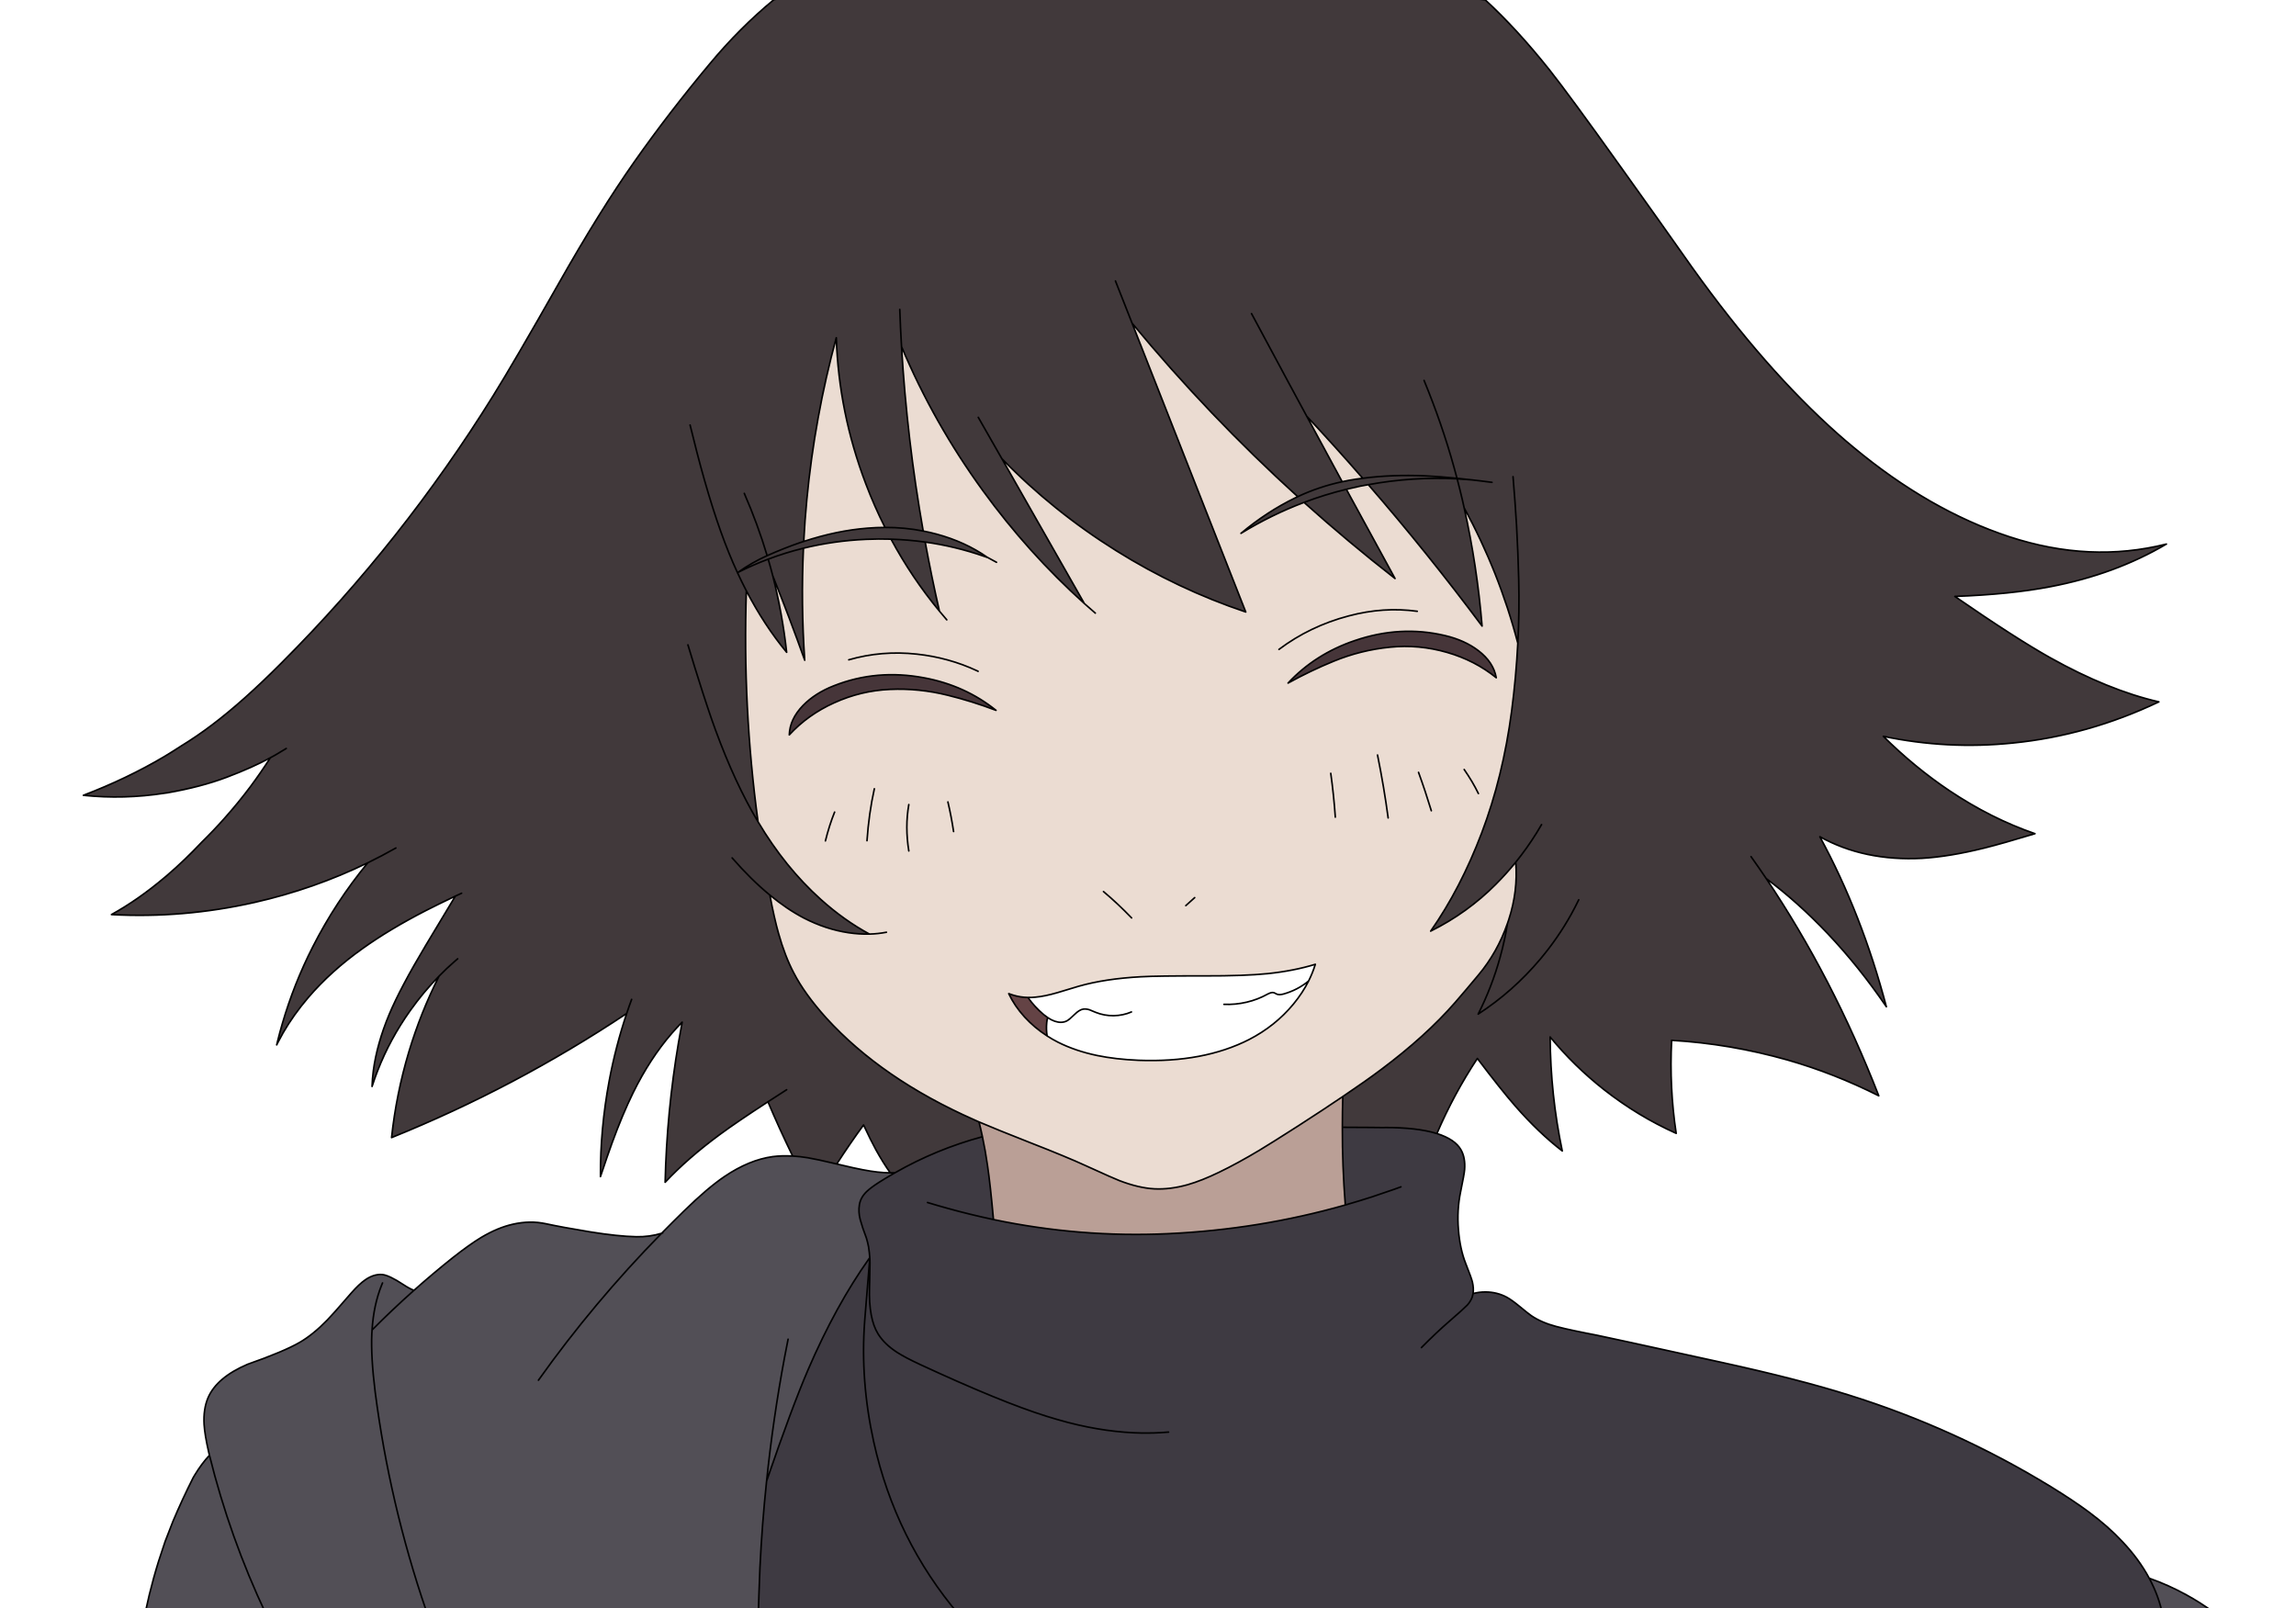 
<svg xmlns="http://www.w3.org/2000/svg" version="1.1" xmlns:xlink="http://www.w3.org/1999/xlink" preserveAspectRatio="none" x="0px" y="0px" width="1436px" height="1006px" viewBox="0 0 1436 1006">
<rect x="0" y="0" width="1436" height="1006" fill="#808080" stroke="none"/>
<defs/>

<g id="Body">
<g>
<g>
<g>
<path fill="#FFFFFF" stroke="none" d="
M 1436 1006
L 1436 0 0 0 0 1006 1436 1006 Z"/>
</g>
</g>
</g>
</g>

<g id="Colors">
<g>
<g>
<g>
<path fill="#524F56" stroke="none" d="
M 1352.6 1010.2
L 1372.35 1010.2 1384.15 1008.2
Q 1376.25 1002.4 1367.6 997.65 1356.3 991.4 1344.2 987.15 1350.3 998.5 1352.6 1010.2
M 320.9 765.7
Q 311.3 767.85 301.05 773.95 293.8 778.3 283.25 786.6 270.75 796.55 258.9 807.1 255.9 805.9 252.35 803.55 243.35 797.6 239 797.2 233.8 796.8 228.4 800.55 224.65 803.15 219.75 808.7 208.05 822.25 204.75 825.6 195.9 834.7 187.5 839.6 177.6 845.35 154.8 853.35 135.65 861.55 130.15 874.2 127.1 881.35 127.65 891 128.05 897.5 130.5 908.2 130.65 908.8 130.8 909.45 130.9 909.85 131 910.25 126.1 915.5 121.8 922.6 121.3 923.4 120.8 924.3 114 937.75 108.2 951.5
L 103.55 963.45
Q 103.35 964.1 103.1 964.7 103 965 102.9 965.3 102.7 965.9 102.5 966.5 95.5 986.65 91 1008
L 92.95 1008.55 474.35 1008.55
Q 474.3 1008.5 474.35 1008.45 474.6 998.7 474.65 997.75 474.9 989.1 475.3 980.45 476.6 953.3 479.45 926.4 495.1 880.7 505.5 856.5 522.8 816.45 543.55 787.25 543.75 786.95 544 786.65 543.75 783.35 543.3 780.4 543.25 780.05 543.2 779.75 542.65 776.9 541.9 774.45 539.25 767.5 538 762.8 536.75 758.05 537.5 753.5 538.25 748.95 542.05 745.3 544.6 742.85 549.65 739.6 553.6 737.1 557.65 734.75 558.7 734.1 559.75 733.55 558.3 733.6 556.8 733.6 552.95 733.55 548.85 733.1 540.9 732.25 527.05 728.9 525.15 728.45 523.35 728.05 510.6 725.05 505.2 724.15 500.25 723.35 495.75 723.1 489.05 722.7 483.25 723.45 468.5 725.5 453.2 735.85 442.45 743.1 427.65 757.6 420.65 764.45 413.8 771.4 406.2 773.7 398.05 773.55 386.65 773.35 369 770.5 351.35 767.6 341.5 765.45 331.6 763.3 320.9 765.7 Z"/>

<path fill="#3E3A42" stroke="none" d="
M 865.7 705.3
Q 865.45 705.3 857.1 705.2 850.55 705.15 839.55 705.1 839.5 729.25 841.4 753.7 787.4 769.05 730.6 771.65 675.75 774.2 621.35 762.8 619.4 740.95 617.6 728.85 616.25 719.5 614.45 711 585.65 718.75 559.75 733.55 558.7 734.1 557.65 734.75 553.6 737.1 549.65 739.6 544.6 742.85 542.05 745.3 538.25 748.95 537.5 753.5 536.75 758.05 538 762.8 539.25 767.5 541.9 774.45 542.65 776.9 543.2 779.75 543.25 780.05 543.3 780.4 543.75 783.35 544 786.65 543.75 786.95 543.55 787.25 522.8 816.45 505.5 856.5 495.1 880.7 479.45 926.4 476.6 953.3 475.3 980.45 474.9 989.1 474.65 997.75 474.6 998.7 474.35 1008.45 474.3 1008.5 474.35 1008.55
L 486.15 1008.55 486.15 1009.75 516 1009.75 516 1010.2 1352.6 1010.2
Q 1350.3 998.5 1344.2 987.15 1344.15 987.1 1344.15 987.05 1337.7 975.1 1327.5 964.35 1318.75 954.9 1306.45 945.75 1297.1 938.8 1283 930.1 1223.15 893.45 1156.4 872.6 1125.4 862.8 1077 852.2 1003.2 836 998.45 835.1 993.7 834.2 992.05 833.85 990.35 833.5 984.75 832.35 979.15 831.2 973.35 829.7 964.1 827.25 957.75 822.95 955.8 821.6 950.3 817.05 945.7 813.25 942.5 811.45 936.3 808.1 928.95 808.1 924.95 808.1 921.3 809.1 921.8 805.85 920.9 801.9 920.35 799.5 916.75 790.4 913.1 781.25 912.15 769.1 911.15 756.9 913.5 745.5 915.85 734.1 916 731.7 916.6 724.15 913.75 719.2 910.1 712.65 898.7 709 898.6 709 898.5 708.95 886.1 705.2 866.15 705.25 865.95 705.25 865.7 705.3 Z"/>

<path fill="#BA9F96" stroke="none" d="
M 700.1 738.45
Q 696.9 737.25 679.25 729.2 667.2 723.65 644.4 714.75 623.15 706.4 612.3 701.75 613.45 706.2 614.45 711 616.25 719.5 617.6 728.85 619.4 740.95 621.35 762.8 675.75 774.2 730.6 771.65 787.4 769.05 841.4 753.7 839.5 729.25 839.55 705.1 839.55 695.45 839.85 685.85 827.65 694.1 811.75 704.35 795.5 714.75 787.55 719.55 773.9 727.7 762.5 733.2 751.7 738.45 742.85 741 731.8 744.1 722 743.6 712.2 743.1 700.1 738.45 Z"/>

<path fill="#EBDCD2" stroke="none" d="
M 779.15 382.8
Q 736.65 368.55 698.1 344.45 658.65 319.8 626.6 286.9
L 678.2 377.5
Q 643.05 345.85 614.85 307.05 583.95 264.6 563.85 216.8 567.25 274.6 577.4 332.15 581.65 332.95 585.85 334.1 603.6 338.9 617.45 348.55 616.55 348.15 615.6 348 597.55 341.7 578.65 339.05 582.6 360.65 587.55 382.25 570.2 361.25 557.3 337.25 549.55 337 541.7 337.35 521.45 338.25 502.5 342.9 500.9 377.9 503.3 412.95 494.05 387.05 483.3 360.1 489.3 383.55 492 408 478.05 391.15 466.8 369.55 464.35 442.1 474.1 514 491.05 542.55 513.45 562.65 528 575.7 543.8 584.25 537.4 584.4 530.65 583.4 516.4 581.25 502.75 574.2 492.15 568.65 481.5 559.85 484.25 574.45 486.95 583.9 490.85 597.85 496.4 608.45 503.2 621.65 516.75 636.7 551.5 674.85 609.4 700.45 610.75 701.05 612.3 701.75 623.15 706.4 644.4 714.75 667.2 723.65 679.25 729.2 696.9 737.25 700.1 738.45 712.2 743.1 722 743.6 731.8 744.1 742.85 741 751.7 738.45 762.5 733.2 773.9 727.7 787.55 719.55 795.5 714.75 811.75 704.35 827.65 694.1 839.85 685.85 854.6 675.9 863.9 668.9 891.9 647.95 910.25 626.85 917.65 618.3 924.7 609.8 936.55 595.65 942.85 577.5 943.25 576.35 943.65 575.15 949.45 557.35 948 539.3 942.15 546.45 935.55 553.1 917.75 571 894.8 582.4 913.5 555.75 926.75 520.85 940 485.9 945.45 444.65 948.2 423.45 949.3 402.3 937.65 357.9 915.75 317.7 923.85 353.95 926.95 391.6 892.8 345.8 855.8 303.15 853.2 303.6 850.65 304.1 846.3 305 842.05 306.05 857.2 333.95 872.5 361.85 843.15 338.95 815.6 314.25 795.3 321.9 776.15 333.6 792.3 320.05 810.1 311.4 810.85 311 811.65 310.65 756.1 260.25 708.05 202.15 731.75 262.25 779.15 382.8
M 903.8 397.55
Q 916.1 400.45 924.6 406.95 934.1 414.2 935.8 423.9 922.45 413.1 905.15 408.1 887.4 402.95 869.35 404.8 851.2 406.6 834.2 413.55 819.65 419.5 805.6 427.25 822.55 409.1 847.25 400.7 875.85 390.9 903.8 397.55
M 808.9 628.1
Q 797.6 641.75 781.25 650.2 752.7 664.75 712.15 663.2 697.75 662.6 686.2 660.2 672.55 657.35 661.65 651.85 658.1 650.05 654.9 647.95 647 642.85 640.85 636.15 634.55 629.25 630.9 621.5 632.25 622 633.7 622.45 638.1 623.8 642.9 623.9 645.25 623.95 647.65 623.7 653.35 623.2 661.3 620.9 665.8 619.6 674.75 616.85 691.35 612.15 713.55 610.95 724 610.35 753.3 610.4 778.35 610.45 792.75 609 809.15 607.3 822.65 603.15 821 608.5 818.45 613.6 814.65 621.15 808.9 628.1
M 622.95 444.3
Q 607.95 438.6 592.7 434.85 574.85 430.4 556.7 431.2 538.55 431.95 521.7 439.6 505.3 447 493.65 459.65 493.95 449.8 502.25 441.25 509.75 433.55 521.5 428.95 548.25 418.35 577.95 423.95 603.55 428.7 622.95 444.3
M 553.5 329.9
Q 546.85 316.7 541.5 302.6 524.55 257.95 523.05 211.25 509.55 260.9 504.6 312.65 503.35 325.65 502.7 338.65 523.4 331.85 542.65 330.35 548.1 329.9 553.5 329.9
M 839.45 301.3
Q 843.75 300.35 848.15 299.7 850.2 299.4 852.3 299.15 835.1 279.35 817.25 260.3 828.3 280.8 839.45 301.3 Z"/>

<path fill="#463539" stroke="none" d="
M 592.7 434.85
Q 607.95 438.6 622.95 444.3 603.55 428.7 577.95 423.95 548.25 418.35 521.5 428.95 509.75 433.55 502.25 441.25 493.95 449.8 493.65 459.65 505.3 447 521.7 439.6 538.55 431.95 556.7 431.2 574.85 430.4 592.7 434.85
M 924.6 406.95
Q 916.1 400.45 903.8 397.55 875.85 390.9 847.25 400.7 822.55 409.1 805.6 427.25 819.65 419.5 834.2 413.55 851.2 406.6 869.35 404.8 887.4 402.95 905.15 408.1 922.45 413.1 935.8 423.9 934.1 414.2 924.6 406.95 Z"/>

<path fill="#644345" stroke="none" d="
M 655.3 636.5
Q 654.05 635.65 652.75 634.6 647.1 629.85 642.9 623.9 638.1 623.8 633.7 622.45 632.25 622 630.9 621.5 634.55 629.25 640.85 636.15 647 642.85 654.9 647.95 654.25 643.9 654.65 639.7 654.8 637.75 655.3 636.5 Z"/>

<path fill="#41393B" stroke="none" d="
M 515.6 -5.4
L 484.05 -0.25
Q 462.55 17.5 443.85 40 418.3 70.55 396.85 101.05 375.35 131.55 349.55 177.1 321.35 226.8 308.5 247.45 251.85 338.7 176.5 414.2 152.1 438.75 132.55 453.45 123.1 460.6 113.7 466.35 108.25 469.9 102.7 473.25 79.45 487 52.15 497.45 77.5 500.1 103.15 496.1
L 104.65 495.9
Q 125.65 492.25 141.8 486.15 157.95 480.05 169.1 473.95 163.25 483.1 156.75 491.85 149 502.2 140.3 511.95 133.45 519.65 126.2 526.75 120.6 532.65 115.7 537.35 110.15 542.7 104.55 547.5 103.95 548 103.3 548.55 86.55 562.75 69.7 572.05 114.65 574.5 159.2 564.45 196.35 556.05 230.05 539.65 210 563.95 195.6 592.25 183.75 615.55 176.6 640.2 174.95 645.8 173.55 651.5 173.3 652.5 173.05 653.55 173.55 652.5 174.1 651.5 175.5 648.75 177.05 646.05 183.6 634.7 192.75 624 207.05 607.3 226.9 593.2 243.55 581.3 266.15 569.65 273.65 565.8 284.8 560.5 276.5 574.15 266.4 591.1 250.45 617.75 243.45 634.4 235.7 652.95 233.5 669.7 232.85 674.7 232.7 679.55 234.3 674.55 236.2 669.7 243.9 649.95 256.5 632.2 264.8 620.5 274.6 610.55 263.1 633.35 255.7 657.95 247.8 684.35 244.9 711.55 322.3 680.3 391.95 633.9 385.05 654.5 381 676.1 375.4 705.95 375.55 735.95 379.95 722.75 382.85 714.8 389.3 697.1 396 683.45 406.6 661.95 420.2 646.3 423.35 642.65 426.65 639.35 425.45 645.75 424.35 652.15 417 695.45 416 739.5 430.05 724.5 450.25 709.6 460.9 701.75 480.3 689.15 487.3 705.7 495.75 723.1 500.25 723.35 505.2 724.15 510.6 725.05 523.35 728.05 531.4 715.55 540.1 703.65 544.75 713.6 547.85 719.2 552.2 727.1 556.8 733.6 558.3 733.6 559.75 733.55 585.65 718.75 614.45 711 613.45 706.2 612.3 701.75 610.75 701.05 609.4 700.45 551.5 674.85 516.75 636.7 503.2 621.65 496.4 608.45 490.85 597.85 486.95 583.9 484.25 574.45 481.5 559.85 492.15 568.65 502.75 574.2 516.4 581.25 530.65 583.4 537.4 584.4 543.8 584.25 528 575.7 513.45 562.65 491.05 542.55 474.1 514 464.35 442.1 466.8 369.55 478.05 391.15 492 408 489.3 383.55 483.3 360.1 494.05 387.05 503.3 412.95 500.9 377.9 502.5 342.9 521.45 338.25 541.7 337.35 549.55 337 557.3 337.25 570.2 361.25 587.55 382.25 582.6 360.65 578.65 339.05 597.55 341.7 615.6 348 616.55 348.15 617.45 348.55 603.6 338.9 585.85 334.1 581.65 332.95 577.4 332.15 567.25 274.6 563.85 216.8 583.95 264.6 614.85 307.05 643.05 345.85 678.2 377.5
L 626.6 286.9
Q 658.65 319.8 698.1 344.45 736.65 368.55 779.15 382.8 731.75 262.25 708.05 202.15 756.1 260.25 811.65 310.65 810.85 311 810.1 311.4 792.3 320.05 776.15 333.6 795.3 321.9 815.6 314.25 843.15 338.95 872.5 361.85 857.2 333.95 842.05 306.05 846.3 305 850.65 304.1 853.2 303.6 855.8 303.15 892.8 345.8 926.95 391.6 923.85 353.95 915.75 317.7 937.65 357.9 949.3 402.3 948.2 423.45 945.45 444.65 940 485.9 926.75 520.85 913.5 555.75 894.8 582.4 917.75 571 935.55 553.1 942.15 546.45 948 539.3 949.45 557.35 943.65 575.15 943.25 576.35 942.85 577.5 936.55 595.65 924.7 609.8 917.65 618.3 910.25 626.85 891.9 647.95 863.9 668.9 854.6 675.9 839.85 685.85 839.55 695.45 839.55 705.1 850.55 705.15 857.1 705.2 865.45 705.3 865.7 705.3 865.95 705.25 866.15 705.25 886.1 705.2 898.5 708.95 898.6 709 898.7 709 909.35 684.2 924 662.05 938.7 681.5 947.7 691.8 962.45 708.65 977.1 719.9 969.75 684.85 969.5 648.6 984.4 666.75 1003.2 681.55 1024.3 698.1 1048.35 708.9 1044 680.3 1045.5 650.7 1082.15 652.85 1117.95 663 1147.15 671.35 1175.05 685.4 1146.2 611.3 1104.65 549.5 1124.65 564.5 1143.1 583.95 1162.75 604.7 1179.8 629.7 1164.5 571.7 1138.2 523.35 1165.9 538.75 1202.2 536.85 1219.45 535.8 1241 530.45 1251.9 527.75 1272.75 521.45 1245.25 511.95 1219.25 494.55 1197.55 480 1177.9 460.55 1217.95 468.95 1258.9 464.75 1306 460.05 1350.25 439 1318.7 431.75 1282.2 411.35 1260.4 399.1 1222.65 373.05 1257.45 371.8 1282.5 366.95 1322.85 359.25 1354.95 340.3 1307.15 352.3 1256.65 335.7 1206.65 319.2 1159.2 279.75 1154.35 275.75 1149.55 271.5 1103.8 230.9 1058.3 167.25 1048.25 153.15 1037.2 137.4 1026.5 122.45 1013.4 104.05 981.5 59.35 969.25 43.9 948.8 18.2 928.95 -0.05
L 914.8 -1.85 903.95 -4.95 515.6 -5.4
M 848.15 299.7
Q 843.75 300.35 839.45 301.3 828.3 280.8 817.25 260.3 835.1 279.35 852.3 299.15 850.2 299.4 848.15 299.7
M 911.25 299.15
Q 915.7 299.6 920.5 300.15 915.95 299.75 911.35 299.5 911.3 299.3 911.25 299.15
M 541.5 302.6
Q 546.85 316.7 553.5 329.9 548.1 329.9 542.65 330.35 523.4 331.85 502.7 338.65 503.35 325.65 504.6 312.65 509.55 260.9 523.05 211.25 524.55 257.95 541.5 302.6 Z"/>
</g>
</g>
</g>
</g>

<g id="Drawing">
<g>
<g>
<g>
<path fill="#FFFFFF" stroke="none" d="
M 647.65 623.7
Q 645.25 623.95 642.9 623.9 647.1 629.85 652.75 634.6 654.05 635.65 655.3 636.5 657.5 638 659.65 638.75 663.9 640.2 667.15 638.6 668.7 637.85 672.15 634.45 675.05 631.6 677.4 631.2 679.2 630.9 681.4 631.6 682.15 631.85 685.25 633.2 690.6 635.35 696.5 635.3 702.4 635.2 707.65 632.95 702.4 635.2 696.5 635.3 690.6 635.35 685.25 633.2 682.15 631.85 681.4 631.6 679.2 630.9 677.4 631.2 675.05 631.6 672.15 634.45 668.7 637.85 667.15 638.6 663.9 640.2 659.65 638.75 657.5 638 655.3 636.5 654.8 637.75 654.65 639.7 654.25 643.9 654.9 647.95 658.1 650.05 661.65 651.85 672.55 657.35 686.2 660.2 697.75 662.6 712.15 663.2 752.7 664.75 781.25 650.2 797.6 641.75 808.9 628.1 814.65 621.15 818.45 613.6 811.55 619.25 802.9 621.7 800.25 622.45 798.65 621.85 798.4 621.75 797.55 621.3 796.9 620.9 796.4 620.85 795.2 620.6 793 621.7 786.75 625.2 779.7 626.85 772.65 628.5 765.5 628.2 772.65 628.5 779.7 626.85 786.75 625.2 793 621.7 795.2 620.6 796.4 620.85 796.9 620.9 797.55 621.3 798.4 621.75 798.65 621.85 800.25 622.45 802.9 621.7 811.55 619.25 818.45 613.6 821 608.5 822.65 603.15 809.15 607.3 792.75 609 778.35 610.45 753.3 610.4 724 610.35 713.55 610.95 691.35 612.15 674.75 616.85 665.8 619.6 661.3 620.9 653.35 623.2 647.65 623.7 Z"/>
</g>
</g>

<g>
<path stroke="#000000" stroke-width="1" stroke-linejoin="round" stroke-linecap="round" fill="none" d="
M 91 1008
Q 95.5 986.65 102.5 966.5 102.7 965.9 102.9 965.3 103 965 103.1 964.7
L 103.3 964.1
Q 103.4 963.8 103.55 963.45
L 108.2 951.5
Q 114 937.75 120.8 924.3 121.3 923.4 121.8 922.6 126.1 915.5 131 910.25 130.9 909.85 130.8 909.45 130.65 908.8 130.5 908.2 128.05 897.5 127.65 891 127.1 881.35 130.15 874.2 135.65 861.55 154.8 853.35 177.6 845.35 187.5 839.6 195.9 834.7 204.75 825.6 208.05 822.25 219.75 808.7 224.65 803.15 228.4 800.55 233.8 796.8 239 797.2 243.35 797.6 252.35 803.55 255.9 805.9 258.9 807.1 270.75 796.55 283.25 786.6 293.8 778.3 301.05 773.95 311.3 767.85 320.9 765.7 331.6 763.3 341.5 765.45 351.35 767.6 369 770.5 386.65 773.35 398.05 773.55 406.2 773.7 413.8 771.4 420.65 764.45 427.65 757.6 442.45 743.1 453.2 735.85 468.5 725.5 483.25 723.45 489.05 722.7 495.75 723.1 487.3 705.7 480.3 689.15 460.9 701.75 450.25 709.6 430.05 724.5 416 739.5 417 695.45 424.35 652.15 425.45 645.75 426.65 639.35 423.35 642.65 420.2 646.3 406.6 661.95 396 683.45 389.3 697.1 382.85 714.8 379.95 722.75 375.55 735.95 375.4 705.95 381 676.1 385.05 654.5 391.95 633.9 322.3 680.3 244.9 711.55 247.8 684.35 255.7 657.95 263.1 633.35 274.6 610.55 264.8 620.5 256.5 632.2 243.9 649.95 236.2 669.7 234.3 674.55 232.7 679.55 232.85 674.7 233.5 669.7 235.7 652.95 243.45 634.4 250.45 617.75 266.4 591.1 276.5 574.15 284.8 560.5 273.65 565.8 266.15 569.65 243.55 581.3 226.9 593.2 207.05 607.3 192.75 624 183.6 634.7 177.05 646.05 175.5 648.75 174.1 651.5 173.55 652.5 173.05 653.55 173.3 652.5 173.55 651.5 174.95 645.8 176.6 640.2 183.75 615.55 195.6 592.25 210 563.95 230.05 539.65 196.35 556.05 159.2 564.45 114.65 574.5 69.7 572.05 86.55 562.75 103.3 548.55 103.95 548 104.55 547.5 110.15 542.7 115.7 537.35 120.6 532.65 126.2 526.75 133.45 519.65 140.3 511.95 149 502.2 156.75 491.85 163.25 483.1 169.1 473.95 157.95 480.05 141.8 486.15 125.65 492.25 104.65 495.9
L 103.15 496.1
Q 77.5 500.1 52.15 497.45 79.45 487 102.7 473.25 108.25 469.9 113.7 466.35 123.1 460.6 132.55 453.45 152.1 438.75 176.5 414.2 251.85 338.7 308.5 247.45 321.35 226.8 349.55 177.1 375.35 131.55 396.85 101.05 418.3 70.55 443.85 40 462.55 17.5 484.05 -0.25
L 515.6 -5.4 903.95 -4.95 914.8 -1.85 928.95 -0.05
Q 948.8 18.2 969.25 43.9 981.5 59.35 1013.4 104.05 1026.5 122.45 1037.2 137.4 1048.25 153.15 1058.3 167.25 1103.8 230.9 1149.55 271.5 1154.35 275.75 1159.2 279.75 1206.65 319.2 1256.65 335.7 1307.15 352.3 1354.95 340.3 1322.85 359.25 1282.5 366.95 1257.45 371.8 1222.65 373.05 1260.4 399.1 1282.2 411.35 1318.7 431.75 1350.25 439 1306 460.05 1258.9 464.75 1217.95 468.95 1177.9 460.55 1197.55 480 1219.25 494.55 1245.25 511.95 1272.75 521.45 1251.9 527.75 1241 530.45 1219.45 535.8 1202.2 536.85 1165.9 538.75 1138.2 523.35 1164.5 571.7 1179.8 629.7 1162.75 604.7 1143.1 583.95 1124.65 564.5 1104.65 549.5 1146.2 611.3 1175.05 685.4 1147.15 671.35 1117.95 663 1082.15 652.85 1045.5 650.7 1044 680.3 1048.35 708.9 1024.3 698.1 1003.2 681.55 984.4 666.75 969.5 648.6 969.75 684.85 977.1 719.9 962.45 708.65 947.7 691.8 938.7 681.5 924 662.05 909.35 684.2 898.7 709 910.1 712.65 913.75 719.2 916.6 724.15 916 731.7 915.85 734.1 913.5 745.5 911.15 756.9 912.15 769.1 913.1 781.25 916.75 790.4 920.35 799.5 920.9 801.9 921.8 805.85 921.3 809.1 924.95 808.1 928.95 808.1 936.3 808.1 942.5 811.45 945.7 813.25 950.3 817.05 955.8 821.6 957.75 822.95 964.1 827.25 973.35 829.7 979.15 831.2 984.75 832.35 990.35 833.5 992.05 833.85 993.7 834.2 998.45 835.1 1003.2 836 1077 852.2 1125.4 862.8 1156.4 872.6 1223.15 893.45 1283 930.1 1297.1 938.8 1306.45 945.75 1318.75 954.9 1327.5 964.35 1337.7 975.1 1344.15 987.05 1344.15 987.1 1344.2 987.15 1356.3 991.4 1367.6 997.65 1376.25 1002.4 1384.15 1008.2
M 1344.2 987.15
Q 1350.3 998.5 1352.6 1010.2
M 431.6 265.85
Q 433.7 274.5 435.8 282.6 445.65 320.65 455.85 345.75 460.95 358.3 466.8 369.55 478.05 391.15 492 408 489.3 383.55 483.3 360.1 481.95 354.85 480.45 349.75 470.8 353.35 461.4 358.1 470.55 351.65 479.8 347.55 473.85 327.7 465.5 308.6
M 611.85 261.05
L 626.6 286.9
Q 658.65 319.8 698.1 344.45 736.65 368.55 779.15 382.8 731.75 262.25 708.05 202.15 703.4 190.3 699.65 180.85 698.6 178.2 697.65 175.75
M 553.5 329.9
Q 546.85 316.7 541.5 302.6 524.55 257.95 523.05 211.25 509.55 260.9 504.6 312.65 503.35 325.65 502.7 338.65 523.4 331.85 542.65 330.35 548.1 329.9 553.5 329.9 565.7 329.85 577.4 332.15 567.25 274.6 563.85 216.8 563.15 205.2 562.75 193.55
M 592.15 387.7
Q 589.8 385 587.55 382.25 570.2 361.25 557.3 337.25 549.55 337 541.7 337.35 521.45 338.25 502.5 342.9 500.9 377.9 503.3 412.95 494.05 387.05 483.3 360.1
M 479.8 347.55
Q 490.5 342.8 500.4 339.4 501.55 339 502.7 338.65
M 577.4 332.15
Q 581.65 332.95 585.85 334.1 603.6 338.9 617.45 348.55
L 623.25 351.7
M 617.45 348.55
Q 617.6 348.65 617.75 348.75 616.65 348.35 615.6 348 597.55 341.7 578.65 339.05 582.6 360.65 587.55 382.25
M 615.6 348
Q 616.55 348.15 617.45 348.55
M 578.65 339.05
Q 568.1 337.6 557.3 337.25
M 563.85 216.8
Q 583.95 264.6 614.85 307.05 643.05 345.85 678.2 377.5
L 626.6 286.9
M 502.5 342.9
Q 491.25 345.65 480.45 349.75
M 179.05 468.15
Q 175.65 470.25 172.2 472.25 171.4 472.7 170.65 473.1 169.85 473.55 169.1 473.95
M 288.7 558.7
Q 286.7 559.6 284.8 560.5
M 247.6 530.4
Q 238.95 535.3 230.05 539.65
M 286.25 599.7
Q 285.35 600.45 284.5 601.2 279.35 605.65 274.6 610.55
M 530.85 412.7
Q 551.45 406.75 573.45 409.15 593.35 411.3 611.05 419.55 611.4 419.7 611.75 419.9
M 592.7 434.85
Q 574.85 430.4 556.7 431.2 538.55 431.95 521.7 439.6 505.3 447 493.65 459.65 493.95 449.8 502.25 441.25 509.75 433.55 521.5 428.95 548.25 418.35 577.95 423.95 603.55 428.7 622.95 444.3 607.95 438.6 592.7 434.85 Z
M 522 507.95
Q 518.65 516.2 516.25 525.95
M 466.8 369.55
Q 464.35 442.1 474.1 514 491.05 542.55 513.45 562.65 528 575.7 543.8 584.25 549.2 584.1 554.4 583.1
M 457.9 536.6
Q 469.75 550.2 481.5 559.85 492.15 568.65 502.75 574.2 516.4 581.25 530.65 583.4 537.4 584.4 543.8 584.25
M 592.85 501.6
Q 594.95 510.45 596.4 520.1
M 568.4 503.25
Q 565.95 517.15 568.4 532.25
M 546.85 493.35
Q 543.4 508.95 542.25 525.85
M 430.25 403.35
Q 432.55 411.05 434.7 417.95 435.5 420.45 436.25 422.85 442.8 443.85 447.55 456.75 459.6 489.6 473.9 513.7 474 513.85 474.1 514
M 395.05 625.1
Q 393.4 629.5 391.95 633.9
M 414.5 771.2
Q 414.15 771.3 413.8 771.4 371.4 814.6 336.75 863.3
M 642.9 623.9
Q 638.1 623.8 633.7 622.45 632.25 622 630.9 621.5 634.55 629.25 640.85 636.15 647 642.85 654.9 647.95 654.25 643.9 654.65 639.7 654.8 637.75 655.3 636.5 654.05 635.65 652.75 634.6 647.1 629.85 642.9 623.9 645.25 623.95 647.65 623.7 653.35 623.2 661.3 620.9 665.8 619.6 674.75 616.85 691.35 612.15 713.55 610.95 724 610.35 753.3 610.4 778.35 610.45 792.75 609 809.15 607.3 822.65 603.15 821 608.5 818.45 613.6 814.65 621.15 808.9 628.1 797.6 641.75 781.25 650.2 752.7 664.75 712.15 663.2 697.75 662.6 686.2 660.2 672.55 657.35 661.65 651.85 658.1 650.05 654.9 647.95
M 495.75 723.1
Q 500.25 723.35 505.2 724.15 510.6 725.05 523.35 728.05 531.4 715.55 540.1 703.65 544.75 713.6 547.85 719.2 552.2 727.1 556.8 733.6 558.3 733.6 559.75 733.55 585.65 718.75 614.45 711 613.45 706.2 612.3 701.75 610.75 701.05 609.4 700.45 551.5 674.85 516.75 636.7 503.2 621.65 496.4 608.45 490.85 597.85 486.95 583.9 484.25 574.45 481.5 559.85
M 559.75 733.55
Q 558.7 734.1 557.65 734.75 553.6 737.1 549.65 739.6 544.6 742.85 542.05 745.3 538.25 748.95 537.5 753.5 536.75 758.05 538 762.8 539.25 767.5 541.9 774.45 542.65 776.9 543.2 779.75 543.25 780.05 543.3 780.4 543.75 783.35 544 786.65 544 786.75 544 786.85 544.05 788.2 544.1 789.65 544.15 791.65 543.9 801.45 543.85 803.25 543.8 805.3 543.25 824.95 549.25 834.45 553.2 840.75 560.95 845.8 565.85 849 575.75 853.6 626.25 877 654.4 885.8 661.4 888 668.25 889.8 692.3 896 714.4 896.35 717.85 896.35 721.3 896.3 726.1 896.15 730.85 895.75
M 556.8 733.6
Q 552.95 733.55 548.85 733.1 540.9 732.25 527.05 728.9 525.15 728.45 523.35 728.05
M 544 786.65
Q 543.75 786.95 543.55 787.25 522.8 816.45 505.5 856.5 495.1 880.7 479.45 926.4 476.6 953.3 475.3 980.45 474.9 989.1 474.65 997.75 474.6 998.75 474.3 1009
M 614.45 711
Q 616.25 719.5 617.6 728.85 619.4 740.95 621.35 762.8 675.75 774.2 730.6 771.65 787.4 769.05 841.4 753.7 839.5 729.25 839.55 705.1 839.55 695.45 839.85 685.85 827.65 694.1 811.75 704.35 795.5 714.75 787.55 719.55 773.9 727.7 762.5 733.2 751.7 738.45 742.85 741 731.8 744.1 722 743.6 712.2 743.1 700.1 738.45 696.9 737.25 679.25 729.2 667.2 723.65 644.4 714.75 623.15 706.4 612.3 701.75
M 580.1 752.15
Q 586.5 754.1 592.9 755.85 607.1 759.8 621.35 762.8
M 492 681.6
Q 485.8 685.55 480.3 689.15
M 678.2 377.5
Q 681.6 380.55 685.05 383.5
M 890.65 237.95
Q 890.8 238.35 891 238.8 892.3 241.95 893.55 245.15 904 271.55 911.25 299.15 915.7 299.6 920.5 300.15
L 925.3 300.7
Q 929.1 301.15 933.15 301.7
M 811.65 310.65
Q 810.85 311 810.1 311.4 792.3 320.05 776.15 333.6 795.3 321.9 815.6 314.25 828.6 309.3 842.05 306.05 846.3 305 850.65 304.1 853.2 303.6 855.8 303.15 883.6 298.05 911.35 299.5 911.3 299.3 911.25 299.15 900.3 298.05 891.3 297.65 870.75 296.75 852.3 299.15 850.2 299.4 848.15 299.7 843.75 300.35 839.45 301.3 824.85 304.45 811.65 310.65 756.1 260.25 708.05 202.15
M 842.05 306.05
Q 857.2 333.95 872.5 361.85 843.15 338.95 815.6 314.25
M 886.4 382.35
Q 865.25 379.45 843.5 385.25 819.25 391.65 799.9 406.2
M 946.3 298.15
Q 947.6 313.6 948.5 328.65 949.45 345.8 949.85 362.4 950.35 382.3 949.3 402.3 948.2 423.45 945.45 444.65 940 485.9 926.75 520.85 913.5 555.75 894.8 582.4 917.75 571 935.55 553.1 942.15 546.45 948 539.3 955.1 530.5 961.05 520.95 962.65 518.4 964.15 515.75
M 920.5 300.15
Q 915.95 299.75 911.35 299.5 913.05 306 914.6 312.6 915.2 315.15 915.75 317.7 937.65 357.9 949.3 402.3
M 915.75 317.7
Q 923.85 353.95 926.95 391.6 892.8 345.8 855.8 303.15
M 852.3 299.15
Q 835.1 279.35 817.25 260.3 828.3 280.8 839.45 301.3
M 782.75 196.15
Q 794.35 217.85 806.05 239.55 811.6 249.9 817.25 260.3
M 834.2 413.55
Q 851.2 406.6 869.35 404.8 887.4 402.95 905.15 408.1 922.45 413.1 935.8 423.9 934.1 414.2 924.6 406.95 916.1 400.45 903.8 397.55 875.85 390.9 847.25 400.7 822.55 409.1 805.6 427.25 819.65 419.5 834.2 413.55 Z
M 948 539.3
Q 949.45 557.35 943.65 575.15 943.25 576.35 942.85 577.5 941.15 588.25 938.2 598.85 933.05 617.4 924.5 634.3 946.25 620.2 963.35 599.9 974.45 586.7 982.65 571.95 985.15 567.45 987.4 562.8
M 915.75 481.3
Q 921.1 489.05 924.65 496.35
M 861.55 472.25
Q 865.65 492.55 868.2 511.6
M 887.2 483.1
Q 891.35 494.5 895.2 507.1
M 832.3 483.7
Q 834.2 497.3 835.15 511.1
M 690.15 557.65
Q 699.05 565.1 707.75 574.15
M 747.2 561.45
L 741.65 566.45
M 765.5 628.2
Q 772.65 628.5 779.7 626.85 786.75 625.2 793 621.7 795.2 620.6 796.4 620.85 796.9 620.9 797.55 621.3 798.4 621.75 798.65 621.85 800.25 622.45 802.9 621.7 811.55 619.25 818.45 613.6
M 655.3 636.5
Q 657.5 638 659.65 638.75 663.9 640.2 667.15 638.6 668.7 637.85 672.15 634.45 675.05 631.6 677.4 631.2 679.2 630.9 681.4 631.6 682.15 631.85 685.25 633.2 690.6 635.35 696.5 635.3 702.4 635.2 707.65 632.95
M 942.85 577.5
Q 936.55 595.65 924.7 609.8 917.65 618.3 910.25 626.85 891.9 647.95 863.9 668.9 854.6 675.9 839.85 685.85
M 839.55 705.1
Q 850.55 705.15 857.1 705.2 865.45 705.3 865.7 705.3 865.95 705.25 866.15 705.25 886.1 705.2 898.5 708.95 898.6 709 898.7 709
M 841.4 753.7
Q 849.75 751.3 858 748.65 864.85 746.4 871.65 744 873.95 743.15 876.2 742.35
M 1095.15 535.8
Q 1100 542.6 1104.65 549.5
M 921.3 809.1
Q 921.1 810.25 920.75 811.35 919.7 814.15 917.65 816.35 915.55 818.55 906 826.85 898.9 832.95 889 842.9
M 492.9 837.65
Q 491.75 843.4 490.65 849.2 483.5 887.5 479.45 926.4
M 544 786.85
L 540.8 826.25
Q 538 863.5 546.45 901.85 560 963.15 599.95 1010.2
M 239.25 802.45
Q 238.95 803.05 238.75 803.65 233.7 816.05 232.7 831.9 245.4 819.1 258.9 807.1
M 232.7 831.9
Q 232.6 833.05 232.55 834.2 231.9 848.6 234.65 870.7 243.65 940.3 266.4 1007
M 103.55 963.45
Q 103.35 964.1 103.1 964.7
M 131 910.25
Q 143.7 961.65 166.45 1009.75"/>
</g>
</g>
</g>
</svg>
